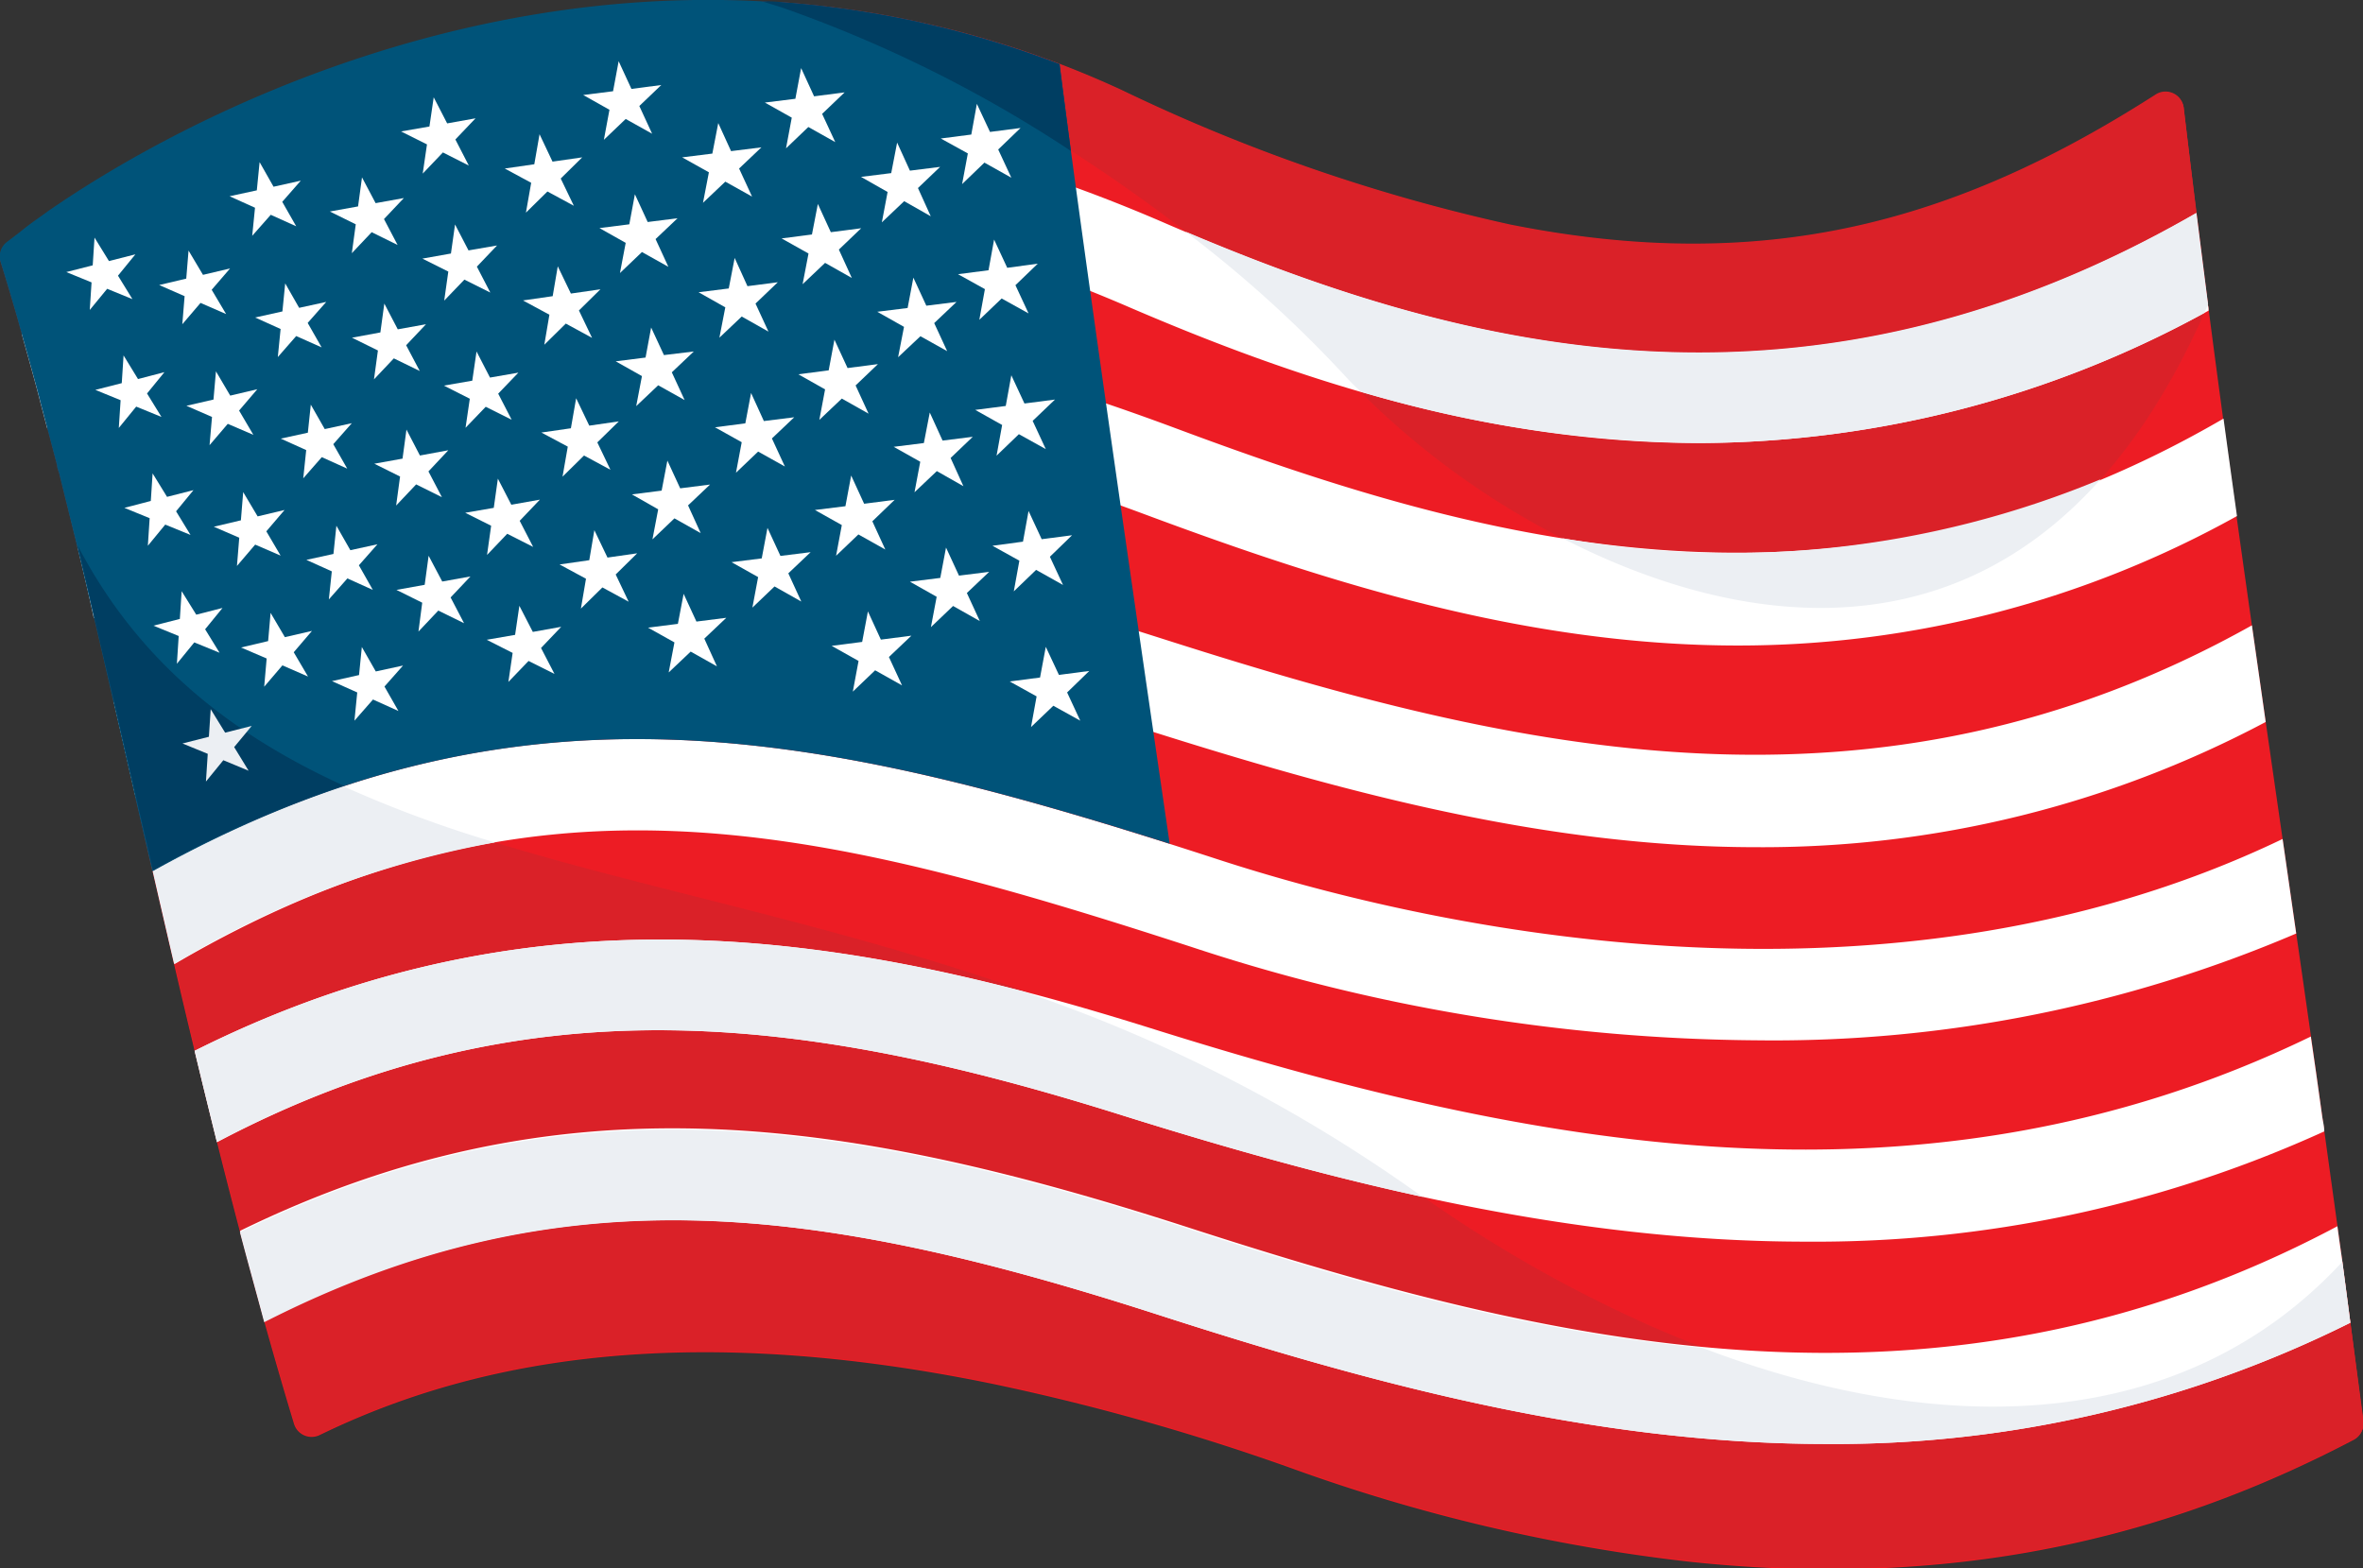 <svg id="Layer_49" data-name="Layer 49" xmlns="http://www.w3.org/2000/svg" viewBox="0 0 144 95.58"><rect x="0" y="0" width="144" height="95.58" fill="#333333" stroke="none"/><defs><style>.cls-1{fill:#ed1c24;}.cls-2{fill:#da2128;}.cls-3{fill:#fff;}.cls-4{fill:#eceff3;}.cls-5{fill:#005379;}.cls-6{fill:#003e62;}</style></defs><path class="cls-1" d="M430.66,388.8c-.4-2.91-.81-5.86-1.22-8.82l-.39-2.78c-2.19-15.46-4.59-31.38-6.56-46.6v0c-.26-1.95-.5-3.89-.74-5.81-.25-2.08-.5-4.15-.74-6.19a1.11,1.11,0,0,0-1.71-.8c-12.25,7.85-23.88,11-39.34,7.92a108,108,0,0,1-23.63-8.18,59.48,59.48,0,0,0-20.8-5.37c-.4,0-.78,0-1.17-.05h0c-18.87-1-35.11,7-43.49,12.8l-.33.24c-.47.33-.93.66-1.34,1l-.85.65a1.1,1.1,0,0,0-.36,1.19c.34,1.08.67,2.2,1,3.34l.28,1c.31,1.1.62,2.21.93,3.35.08.3.16.6.23.89.33,1.25.66,2.51,1,3.8,0,.16.08.33.13.5.36,1.47.73,2.95,1.1,4.46h0c4,16.66,7.91,36,13.19,53.44a1.12,1.12,0,0,0,1.57.67c8.44-4.1,21.06-7.23,41.07-3.1a139.34,139.34,0,0,1,18.12,5.12,106.49,106.49,0,0,0,24.13,5.69c17.9,1.94,30.89-2.31,40.62-7.41a1.1,1.1,0,0,0,.58-1.12Q431.32,393.76,430.66,388.8Z" transform="translate(-287.93 -312)"/><path class="cls-2" d="M430.66,388.87c-10.44,11.28-26.57,10.75-42,4A81.72,81.72,0,0,1,374,384.47c-9.68-6.93-19.69-11-29.32-13.93-22.49-6.89-42.89-7.81-52-25.26,4,16.66,7.91,36,13.19,53.44a1.12,1.12,0,0,0,1.57.67c8.44-4.1,21.06-7.23,41.07-3.1a139.34,139.34,0,0,1,18.12,5.12,106.49,106.49,0,0,0,24.13,5.69c17.9,1.94,30.89-2.31,40.62-7.41a1.1,1.1,0,0,0,.58-1.12C431.53,395.38,431.1,392.14,430.66,388.87Z" transform="translate(-287.93 -312)"/><path class="cls-2" d="M421,318.56a1.11,1.11,0,0,0-1.71-.8c-12.25,7.85-23.88,11-39.34,7.92a108,108,0,0,1-23.63-8.18,59.48,59.48,0,0,0-20.8-5.37c-.4,0-.78,0-1.17-.05l1.23.38c12,3.9,26.5,13.82,34.27,22.41a48.73,48.73,0,0,0,12.32,9.43v0c12.76,6.93,30.43,9.18,40.31-13.73C422,326.52,421.46,322.49,421,318.56Z" transform="translate(-287.93 -312)"/><path class="cls-3" d="M359,325.63c-25.32-11-48.17-8.77-69.75,6.7.3,1.09.61,2.18.91,3.3.08.3.16.6.23.89l.42,1.59c20.63-15.57,41.63-17.91,66-7.36C366.7,335,378.43,339,391.52,339a64.63,64.63,0,0,0,31-8.07c0-.12,0-.23-.05-.35v0c-.25-1.87-.48-3.72-.71-5.58C397.54,339,376.48,333.18,359,325.63Z" transform="translate(-287.93 -312)"/><path class="cls-3" d="M357.65,356.43c12,3.81,24.43,7.2,37.33,7.2A65.41,65.41,0,0,0,426,356l-.84-5.89c-23,12.88-45.11,7.59-65.82,1-21.25-6.76-39.71-12.61-64.48,3.65.45,1.93.89,3.87,1.34,5.83C319.64,344.36,336.46,349.69,357.65,356.43Z" transform="translate(-287.93 -312)"/><path class="cls-3" d="M293.68,349.66c22.68-18.1,45-13.38,64-6.32,11.06,4.12,23.17,8,36.18,8a62.5,62.5,0,0,0,30.39-7.89q-.42-3-.82-5.94c-23.53,13.7-45.24,7.53-63.8.61s-43-12.45-67.35,5.6l.39,1.57h0Z" transform="translate(-287.93 -312)"/><path class="cls-3" d="M358.4,392.09C371,396.16,384.84,400,399.24,400a70.44,70.44,0,0,0,31.92-7.39c-.17-1.27-.33-2.54-.5-3.82-.1-.68-.2-1.37-.29-2.06-24.45,13-48.11,7.18-70.26,0-21.12-6.81-38.28-9.13-57.55.28.48,1.84,1,3.68,1.48,5.5C322.11,383.37,337.74,385.43,358.4,392.09Z" transform="translate(-287.93 -312)"/><path class="cls-3" d="M356.41,380c13.41,4.21,27.36,7.67,41.55,7.67a74.85,74.85,0,0,0,31.61-6.72c0-.32-.09-.63-.13-.94l-.39-2.78-.3-2.06c-23.8,11.54-48,6.62-70.67-.5-17.81-5.59-37.17-9.22-58.29,1.37.44,1.86.9,3.71,1.36,5.57C319.82,371.75,336.79,373.81,356.41,380Z" transform="translate(-287.93 -312)"/><path class="cls-3" d="M360.54,369.71A112,112,0,0,0,395,375.4a81,81,0,0,0,32.86-6.51c-.28-1.92-.55-3.84-.83-5.76-25,12-53.49,4.94-64.77,1.28-23.47-7.64-42.13-12.07-65,.67q.64,2.82,1.31,5.67C320.19,358.1,337.25,362.14,360.54,369.71Z" transform="translate(-287.93 -312)"/><path class="cls-4" d="M356.41,380c6,1.87,12,3.6,18.21,4.94l-.62-.44a93,93,0,0,0-23.69-12.07c-15.64-4.1-32.43-5.46-50.52,3.61h0c.45,1.85.9,3.71,1.36,5.56h0C319.82,371.75,336.79,373.81,356.41,380Z" transform="translate(-287.93 -312)"/><path class="cls-4" d="M358.4,392.09C371,396.16,384.84,400,399.24,400a70.44,70.44,0,0,0,31.92-7.39v0c-.16-1.23-.32-2.47-.49-3.71-9.76,10.54-24.5,10.77-39,5.24-10.8-1-21.35-4-31.57-7.33-21.12-6.81-38.28-9.13-57.55.28h0c.48,1.84,1,3.67,1.48,5.49C322.11,383.37,337.74,385.43,358.4,392.09Z" transform="translate(-287.93 -312)"/><path class="cls-4" d="M360.17,326.11a74.49,74.49,0,0,1,9.69,8.76c.3.33.64.68,1,1A74,74,0,0,0,391.52,339a64.61,64.61,0,0,0,30.73-7.92c.08-.18.16-.34.24-.53q-.36-2.81-.71-5.58C398.07,338.64,377.4,333.42,360.17,326.11Z" transform="translate(-287.93 -312)"/><path class="cls-4" d="M293.68,349.66c.37-.3.74-.58,1.11-.86a32,32,0,0,1-2.15-3.52c.34,1.44.69,2.89,1,4.36Z" transform="translate(-287.93 -312)"/><path class="cls-4" d="M296.2,360.59a74.76,74.76,0,0,1,6.54-4.07,31.54,31.54,0,0,1-4.61-3.78c-1.08.64-2.17,1.3-3.27,2C295.31,356.69,295.75,358.63,296.2,360.59Z" transform="translate(-287.93 -312)"/><path class="cls-4" d="M383.14,344.8c10.15,5.22,23.1,7.27,32.8-3.59A58.79,58.79,0,0,1,383.14,344.8Z" transform="translate(-287.93 -312)"/><path class="cls-4" d="M298.54,370.75a57.5,57.5,0,0,1,19.55-7.41,73.61,73.61,0,0,1-9.23-3.42,67.4,67.4,0,0,0-11.63,5.16Q297.88,367.9,298.54,370.75Z" transform="translate(-287.93 -312)"/><path class="cls-5" d="M359.21,363.42c-1.52-10.41-5.26-36-6.71-47.51a59.08,59.08,0,0,0-17-3.78c-.4,0-.78,0-1.17-.05h0c-18.87-1-35.11,7-43.49,12.8l-.33.24c-.47.33-.93.66-1.34,1l-.85.65a1.12,1.12,0,0,0-.36,1.19c.34,1.08.67,2.2,1,3.34l.28,1c.31,1.1.62,2.21.93,3.35.08.3.16.6.23.89.33,1.25.66,2.51,1,3.8,0,.16.08.33.13.5.36,1.47.73,2.95,1.1,4.46h0c1.52,6.3,3,13,4.59,19.8C319.13,352.9,337.15,356.42,359.21,363.42Z" transform="translate(-287.93 -312)"/><path class="cls-6" d="M335.59,312.46l-1.23-.38c.39,0,.77,0,1.17.05.76.05,1.52.13,2.29.21l.93.12c.44.05.89.11,1.33.18l1.24.2.95.17c.51.1,1,.19,1.51.3l.46.11a60.06,60.06,0,0,1,8.26,2.49c.19,1.53.43,3.32.69,5.29A79.78,79.78,0,0,0,335.59,312.46Zm-41.67,38.25c.33,1.4.66,2.8,1,4.22l.15.64c.31,1.33.61,2.68.92,4,.42,1.81.83,3.63,1.26,5.47h0a67.32,67.32,0,0,1,11.62-5.16c-6.86-3.14-12.48-7.51-16.21-14.64.34,1.42.68,2.86,1,4.31C293.75,350,293.84,350.34,293.92,350.71Z" transform="translate(-287.93 -312)"/><polygon class="cls-3" points="59.53 6.33 60.33 8.04 62.19 7.8 60.83 9.11 61.63 10.83 59.99 9.91 58.63 11.22 58.98 9.35 57.33 8.44 59.19 8.2 59.53 6.33"/><polygon class="cls-3" points="60.58 14.6 61.38 16.32 63.24 16.07 61.88 17.38 62.68 19.1 61.04 18.19 59.68 19.49 60.02 17.62 58.38 16.71 60.24 16.47 60.58 14.6"/><polygon class="cls-3" points="61.63 22.87 62.43 24.59 64.29 24.35 62.93 25.65 63.73 27.37 62.09 26.46 60.73 27.77 61.07 25.9 59.43 24.98 61.29 24.74 61.63 22.87"/><polygon class="cls-3" points="62.68 31.14 63.48 32.86 65.33 32.62 63.98 33.93 64.78 35.65 63.14 34.73 61.78 36.04 62.12 34.17 60.48 33.26 62.34 33.01 62.68 31.14"/><polygon class="cls-3" points="63.73 39.42 64.53 41.13 66.38 40.89 65.03 42.2 65.83 43.92 64.19 43.01 62.83 44.31 63.17 42.44 61.53 41.53 63.38 41.29 63.73 39.42"/><polygon class="cls-3" points="5.76 14.48 6.64 15.91 8.25 15.5 7.19 16.8 8.07 18.23 6.53 17.6 5.47 18.89 5.58 17.21 4.04 16.58 5.65 16.17 5.76 14.48"/><polygon class="cls-3" points="7.53 21.66 8.41 23.1 10.02 22.68 8.96 23.98 9.84 25.41 8.3 24.78 7.24 26.08 7.35 24.39 5.81 23.76 7.42 23.35 7.53 21.66"/><polygon class="cls-3" points="9.3 28.85 10.18 30.28 11.79 29.87 10.73 31.16 11.61 32.6 10.07 31.97 9.01 33.26 9.12 31.58 7.58 30.95 9.19 30.53 9.3 28.85"/><polygon class="cls-3" points="11.07 36.03 11.96 37.46 13.56 37.05 12.5 38.35 13.38 39.78 11.84 39.15 10.78 40.45 10.89 38.76 9.35 38.13 10.96 37.72 11.07 36.03"/><polygon class="cls-4" points="12.84 43.22 13.72 44.65 15.34 44.24 14.27 45.53 15.15 46.97 13.61 46.33 12.55 47.63 12.66 45.94 11.12 45.31 12.73 44.9 12.84 43.22"/><polygon class="cls-3" points="11.49 15.27 12.37 16.75 14.02 16.36 12.9 17.66 13.78 19.14 12.22 18.46 11.11 19.76 11.25 18.05 9.7 17.37 11.35 16.98 11.49 15.27"/><polygon class="cls-3" points="13.16 22.63 14.03 24.11 15.68 23.72 14.57 25.02 15.44 26.5 13.88 25.83 12.77 27.13 12.92 25.41 11.36 24.73 13.01 24.35 13.16 22.63"/><polygon class="cls-3" points="14.82 29.99 15.7 31.47 17.34 31.08 16.23 32.38 17.1 33.86 15.55 33.19 14.44 34.49 14.58 32.77 13.03 32.1 14.68 31.71 14.82 29.99"/><polygon class="cls-3" points="16.49 37.35 17.36 38.83 19.01 38.45 17.9 39.75 18.77 41.23 17.21 40.55 16.1 41.85 16.25 40.13 14.69 39.46 16.34 39.07 16.49 37.35"/><polygon class="cls-3" points="22.06 10.81 22.89 12.38 24.61 12.07 23.4 13.35 24.23 14.93 22.65 14.15 21.44 15.43 21.68 13.67 20.1 12.89 21.82 12.58 22.06 10.81"/><polygon class="cls-3" points="23.42 18.5 24.24 20.07 25.96 19.76 24.75 21.04 25.58 22.61 24 21.84 22.79 23.12 23.03 21.36 21.45 20.58 23.18 20.26 23.42 18.5"/><polygon class="cls-3" points="24.77 26.18 25.59 27.76 27.32 27.44 26.11 28.73 26.93 30.3 25.36 29.52 24.14 30.81 24.38 29.04 22.81 28.26 24.53 27.95 24.77 26.18"/><polygon class="cls-3" points="26.12 33.87 26.95 35.44 28.67 35.13 27.46 36.41 28.28 37.98 26.71 37.21 25.5 38.49 25.73 36.73 24.16 35.95 25.88 35.64 26.12 33.87"/><polygon class="cls-3" points="32.88 8.18 33.67 9.85 35.48 9.59 34.17 10.88 34.97 12.54 33.36 11.67 32.05 12.96 32.37 11.14 30.76 10.27 32.56 10.01 32.88 8.18"/><polygon class="cls-3" points="33.99 16.23 34.79 17.89 36.59 17.63 35.28 18.92 36.08 20.59 34.48 19.72 33.17 21.01 33.48 19.18 31.87 18.31 33.68 18.05 33.99 16.23"/><polygon class="cls-3" points="35.11 24.27 35.91 25.94 37.71 25.68 36.4 26.96 37.2 28.63 35.59 27.76 34.28 29.05 34.6 27.22 32.99 26.36 34.79 26.1 35.11 24.27"/><polygon class="cls-3" points="36.22 32.31 37.02 33.98 38.83 33.72 37.52 35.01 38.31 36.67 36.71 35.8 35.4 37.09 35.71 35.27 34.1 34.4 35.91 34.14 36.22 32.31"/><polygon class="cls-3" points="43.77 7.5 44.55 9.21 46.4 8.98 45.04 10.27 45.83 11.98 44.2 11.07 42.84 12.36 43.2 10.5 41.57 9.59 43.41 9.36 43.77 7.5"/><polygon class="cls-3" points="44.77 15.72 45.55 17.44 47.4 17.2 46.04 18.5 46.83 20.21 45.2 19.29 43.84 20.58 44.2 18.73 42.57 17.81 44.41 17.58 44.77 15.72"/><polygon class="cls-3" points="45.77 23.95 46.55 25.66 48.4 25.43 47.04 26.72 47.83 28.43 46.2 27.52 44.85 28.81 45.2 26.95 43.57 26.04 45.42 25.8 45.77 23.95"/><polygon class="cls-3" points="46.77 32.17 47.56 33.88 49.4 33.65 48.04 34.94 48.83 36.66 47.2 35.74 45.85 37.03 46.2 35.17 44.58 34.26 46.42 34.03 46.77 32.17"/><polygon class="cls-3" points="54.67 8.69 55.45 10.4 57.29 10.17 55.94 11.46 56.72 13.18 55.1 12.26 53.74 13.55 54.09 11.7 52.47 10.78 54.31 10.55 54.67 8.69"/><polygon class="cls-3" points="55.66 16.92 56.45 18.63 58.29 18.4 56.93 19.69 57.72 21.4 56.09 20.49 54.73 21.77 55.09 19.92 53.46 19 55.31 18.77 55.66 16.92"/><polygon class="cls-3" points="56.66 25.14 57.44 26.85 59.28 26.62 57.93 27.91 58.71 29.63 57.09 28.71 55.73 30 56.08 28.14 54.46 27.23 56.3 27 56.66 25.14"/><polygon class="cls-3" points="57.65 33.37 58.44 35.08 60.28 34.85 58.92 36.14 59.71 37.85 58.08 36.93 56.73 38.22 57.08 36.37 55.45 35.45 57.3 35.22 57.65 33.37"/><polygon class="cls-3" points="15.82 9.88 16.67 11.38 18.33 11.01 17.2 12.3 18.05 13.79 16.5 13.09 15.37 14.37 15.54 12.66 13.99 11.96 15.65 11.6 15.82 9.88"/><polygon class="cls-3" points="17.38 17.27 18.23 18.76 19.88 18.4 18.75 19.68 19.6 21.17 18.05 20.48 16.93 21.76 17.1 20.05 15.55 19.35 17.21 18.98 17.38 17.27"/><polygon class="cls-3" points="18.94 24.66 19.79 26.15 21.44 25.79 20.31 27.07 21.16 28.56 19.61 27.86 18.48 29.15 18.66 27.43 17.11 26.73 18.76 26.37 18.94 24.66"/><polygon class="cls-3" points="20.5 32.04 21.35 33.53 23 33.17 21.87 34.45 22.72 35.95 21.17 35.25 20.04 36.53 20.22 34.82 18.67 34.12 20.32 33.76 20.5 32.04"/><polygon class="cls-3" points="22.05 39.43 22.9 40.92 24.56 40.56 23.43 41.84 24.28 43.33 22.73 42.63 21.6 43.92 21.77 42.2 20.23 41.51 21.88 41.14 22.05 39.43"/><polygon class="cls-3" points="26.43 5.93 27.25 7.52 28.98 7.21 27.75 8.5 28.57 10.09 26.99 9.29 25.76 10.58 26.02 8.8 24.44 8.01 26.17 7.71 26.43 5.93"/><polygon class="cls-3" points="27.73 13.68 28.55 15.26 30.29 14.96 29.06 16.25 29.88 17.83 28.3 17.04 27.07 18.32 27.32 16.55 25.74 15.76 27.48 15.45 27.73 13.68"/><polygon class="cls-3" points="29.04 21.42 29.86 23.01 31.59 22.71 30.36 23.99 31.18 25.58 29.6 24.79 28.37 26.07 28.63 24.3 27.05 23.5 28.78 23.2 29.04 21.42"/><polygon class="cls-3" points="30.34 29.17 31.16 30.76 32.9 30.45 31.67 31.74 32.49 33.33 30.91 32.53 29.68 33.82 29.93 32.04 28.35 31.25 30.09 30.95 30.34 29.17"/><polygon class="cls-3" points="31.65 36.92 32.47 38.51 34.2 38.2 32.97 39.49 33.79 41.07 32.21 40.28 30.98 41.56 31.24 39.79 29.66 38.99 31.39 38.69 31.65 36.92"/><polygon class="cls-3" points="37.7 3.73 38.48 5.42 40.3 5.18 38.96 6.46 39.74 8.15 38.13 7.25 36.8 8.52 37.14 6.69 35.54 5.79 37.36 5.56 37.7 3.73"/><polygon class="cls-3" points="38.69 11.84 39.47 13.53 41.29 13.3 39.95 14.57 40.73 16.26 39.12 15.36 37.78 16.64 38.13 14.8 36.53 13.9 38.35 13.67 38.69 11.84"/><polygon class="cls-3" points="39.68 19.96 40.46 21.64 42.28 21.42 40.94 22.69 41.72 24.38 40.11 23.48 38.77 24.75 39.12 22.92 37.52 22.02 39.34 21.79 39.68 19.96"/><polygon class="cls-3" points="40.67 28.07 41.45 29.76 43.27 29.53 41.93 30.8 42.7 32.49 41.1 31.59 39.76 32.87 40.11 31.04 38.51 30.13 40.32 29.9 40.67 28.07"/><polygon class="cls-3" points="41.66 36.19 42.44 37.88 44.26 37.65 42.92 38.92 43.69 40.61 42.09 39.71 40.75 40.98 41.1 39.15 39.49 38.25 41.31 38.02 41.66 36.19"/><polygon class="cls-3" points="48.82 4.15 49.61 5.87 51.47 5.63 50.1 6.94 50.9 8.66 49.26 7.74 47.9 9.04 48.25 7.17 46.61 6.25 48.47 6.02 48.82 4.15"/><polygon class="cls-3" points="49.84 12.43 50.63 14.15 52.48 13.91 51.12 15.21 51.91 16.94 50.28 16.02 48.91 17.32 49.27 15.45 47.63 14.53 49.48 14.29 49.84 12.43"/><polygon class="cls-3" points="50.85 20.7 51.65 22.43 53.5 22.19 52.14 23.49 52.93 25.21 51.3 24.29 49.93 25.59 50.28 23.73 48.65 22.81 50.5 22.57 50.85 20.7"/><polygon class="cls-3" points="51.87 28.98 52.66 30.7 54.52 30.46 53.16 31.77 53.95 33.49 52.31 32.57 50.95 33.87 51.3 32 49.66 31.08 51.52 30.85 51.87 28.98"/><polygon class="cls-3" points="52.89 37.26 53.68 38.98 55.54 38.74 54.17 40.04 54.97 41.77 53.33 40.85 51.97 42.15 52.32 40.28 50.68 39.36 52.54 39.12 52.89 37.26"/></svg>